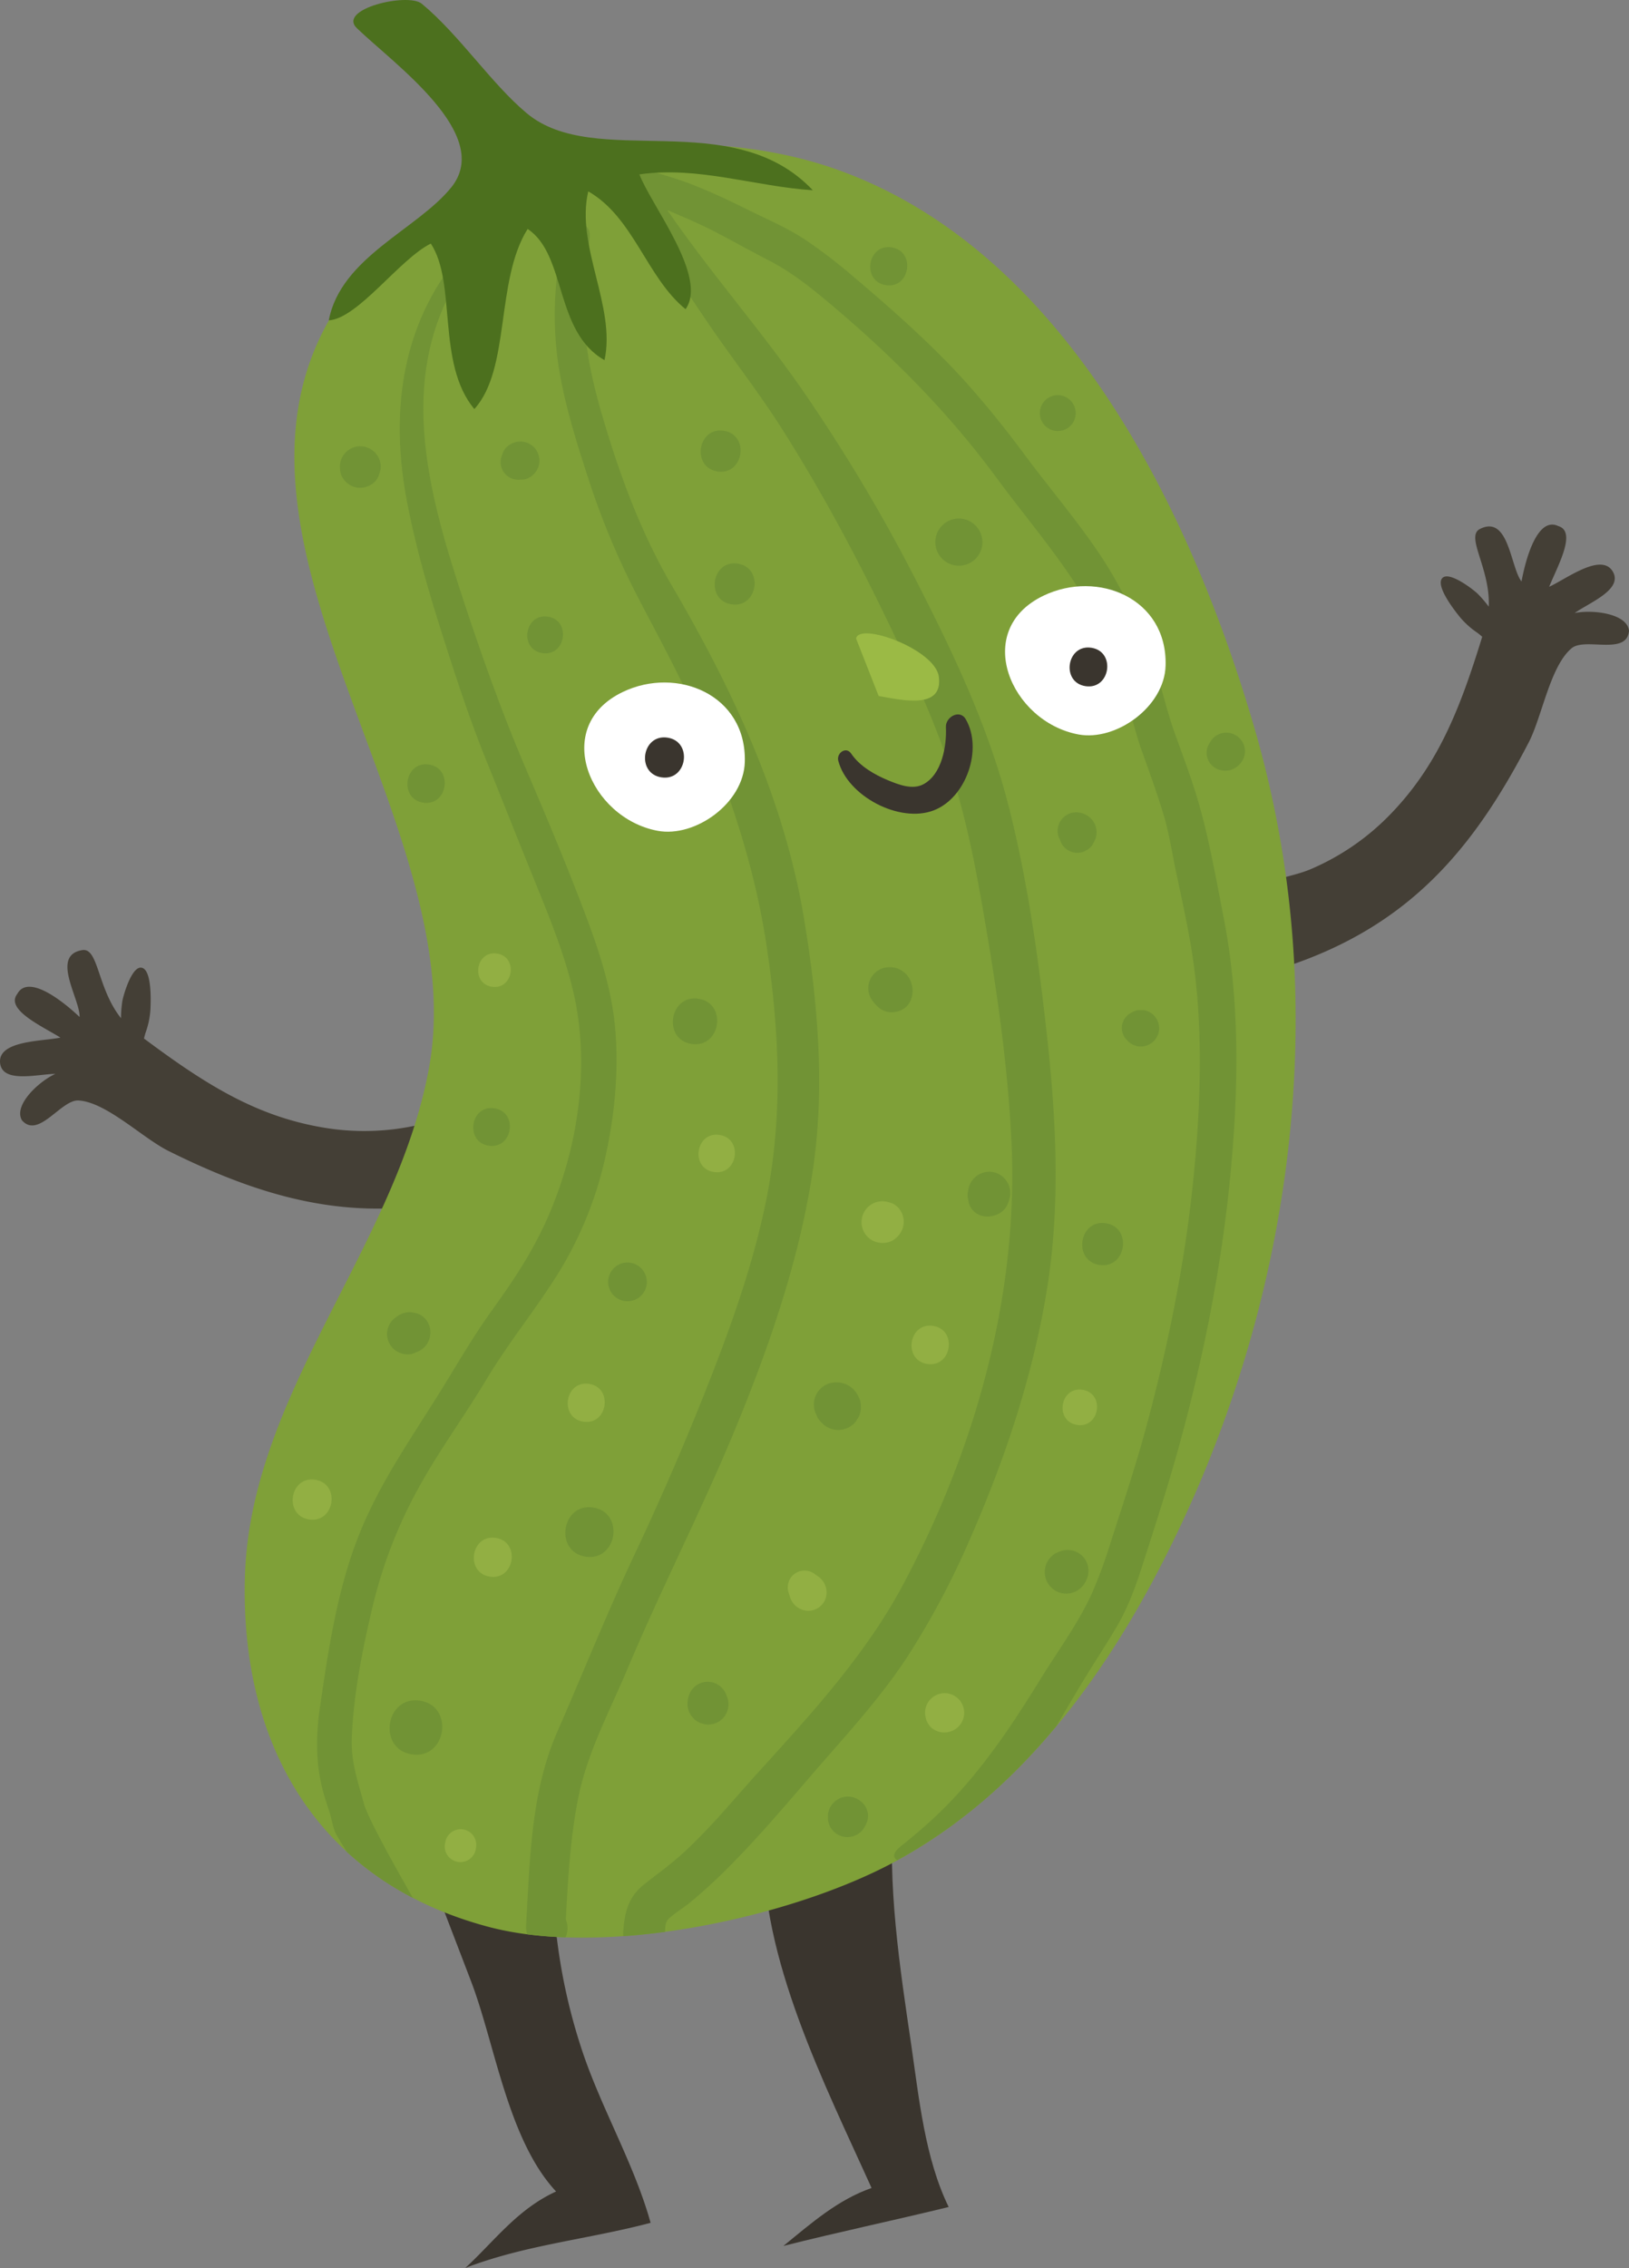 <svg xmlns="http://www.w3.org/2000/svg" width="776.09" height="1080" viewBox="0 0 776.09 1080"><rect x="0" y="0" width="776.09" height="1080" fill="#808080" stroke="none"/><g id="Слой_2" data-name="Слой 2"><g id="cucumber_105373060"><g id="cucumber_105373060-2" data-name="cucumber_105373060"><path d="M750.2 291.94c6.56-4.76 22.58-10.88 18.44-19.28-5.16-10.18-22.34 3-30.59 6.77 3.94-9.74 13.35-26.29 4.35-28.91C733 246 727.28 264 724.88 276.89c-5.33-6.79-6-31.94-19.8-25-7.09 3.59 5 18.74 4.19 37a55.39 55.39.0 0 0-5.38-6.25c-2.45-2.29-13.56-10.77-16.73-7.37-3.43 3.66 5.83 15.45 8.33 18.53a39.63 39.63.0 0 0 8.22 7.43c.77.55 1.6 1.25 2.45 2-6.81 22-14.33 44.09-26.89 63.36a138 138 0 0 1-16.49 20.77A116.28 116.28.0 0 1 624.2 414c-10 4.15-22.54 4.73-30.74 11.73a16.42 16.42.0 0 0-5.59 11.47 20 20 0 0 0 3.89 13.12c4.47 6.09 13.57 12.44 21.46 9.81 58.32-19.43 88.83-56 115.1-106.61 6.36-12.28 10.2-36.35 20.46-44.85 6.39-5.31 26.35 3.71 27.31-8.33C775.14 292 758.39 290.19 750.2 291.94z" fill="#443f36"/><path d="M263.43 883.48q-.82 2.57-1.73 5.1l-62.77-11.87c8.37 22.4 17.1 44.74 25.62 67.11 11.28 29.61 17.48 75.24 40.38 99.75-18.51 8.47-29.42 23.7-43.26 36.43 28.48-11 58.88-13.7 88.29-21.51-8-28.81-24.47-56.12-33.55-84.86A272.18 272.18.0 0 1 263.43 883.48z" fill="#3a352e"/><path d="M426.21 855.55c-.15 1.38-.28 2.78-.4 4.17h.08C426.14 857.5 428.27 856.79 426.21 855.55z" fill="#3a352e"/><path d="M425.81 859.72l-61.94 17.14c-2 55 29.33 116.14 51.36 165.05-16 5.56-28.66 16.72-42 27.59 25.66-6.5 53-12.25 78.74-18.54-11.34-23.18-14.14-51.93-17.82-77.08C428.75 937.25 422.55 897.09 425.81 859.72z" fill="#3a352e"/><path d="M231.86 526.83c-10.75-.81-21.24 6.14-31.74 8.68a116.31 116.31.0 0 1-46.83 1.3 138.08 138.08.0 0 1-25.58-7c-21.52-8.14-40.63-21.54-59.11-35.27.27-1.08.53-2.14.83-3a39.49 39.49.0 0 0 2.24-10.85c.2-4 .72-18.95-4.21-19.88-4.57-.87-8.53 12.54-9.16 15.83a56.06 56.06.0 0 0-.65 8.22C46.23 470.5 47 451.16 39.17 452.44c-15.23 2.5-1 23.22-1.25 31.84-9.54-9-24.8-20.15-29.71-10.94C2.5 480.77 19.86 488.58 28.8 494.1c-8.89 1.83-30.53 1.34-28.69 12.61 1.61 9.23 18.16 4.71 26.27 4.67-7.65 3.43-20.09 14.8-15.95 22.06 7.88 9.15 18.67-9.91 27-9.4 13.29.8 30.6 18 43 24.12 51.09 25.34 97.3 36.85 155.84 18.1 7.92-2.54 11.52-13 11.53-20.59a20 20 0 0 0-4.6-12.88A16.42 16.42.0 0 0 231.86 526.83z" fill="#443f36"/><path d="M598.39 349.3C569.32 248 509.47 120.2 398.91 80.8 329.12 55.92 230.71 69.27 178 124.27c-106.56 111.14 48.68 259.4 26.5 383.63-15.18 85-85.34 155.38-87.82 243-2.27 80 34.71 144.92 115.84 166.6 55.9 14.93 144.47-4.43 193.56-30.83 58.83-31.65 99.35-86.9 128.4-143.87 41.5-81.41 64-173.24 62.73-264.4A493.51 493.51.0 0 0 598.39 349.3z" fill="#7fa038"/><path d="M569.19 376.16c-3-9.28-6.4-18.41-9.7-27.57-3.5-9.71-5.65-20-9.14-29.75-6.54-18.31-14.57-36.84-25.26-53.13-11.13-16.95-24.45-32.37-36.53-48.63s-24.59-31.65-38.72-46c-13.69-13.86-28.12-26.52-43-39.12a253.75 253.75.0 0 0-22.83-17.55c-8.79-5.91-19.07-10.21-28.55-14.93-8.76-4.37-17.61-8.49-26.74-12-4.74-1.83-9.58-3.3-14.44-4.74s-10.59-4.14-15.73-4.14a17.83 17.83.0 0 1-6.29-.85c-5.11-1.87-9.7 4.76-5.12 8.36s10.31 5.75 16 7.87a6.53 6.53.0 0 0 0 7c10.78 17.94 22.36 35.45 34.13 52.77 11.58 17 24.34 33.21 35.39 50.63 21.76 34.31 40.61 70.46 57.74 107.27 8.43 18.13 16.44 36.31 22.57 55.36 6 18.57 10.2 37.63 13.66 56.81 7.07 39.15 13.27 79.44 15.23 119.19 3.62 73.48-17.27 147.38-51.76 211.86-17.7 33.09-43.54 61.25-68.64 88.86-11.94 13.14-23.05 26.89-36.23 38.87-5.83 5.3-12.12 9.82-18.29 14.67-7.6 6-9.3 13.18-10 22.37A11.65 11.65.0 0 0 297 922c6.57-.47 13.21-1.16 19.86-2.05.0-2.42.14-4.89 2-6.52 3.05-2.7 6.62-4.82 9.79-7.39A258.76 258.76.0 0 0 351 885.18c14.41-14.79 27.68-30.84 41.26-46.39 14-16 28.69-32.4 40.3-50.25a385.51 385.51.0 0 0 29.27-55c16.82-38.22 30.37-78.56 37-119.85 6.69-41.7 4.22-83-.5-124.7-4-35.43-9-70.54-17.8-105.12-9.16-35.84-24.53-69-41.21-101.84A809.09 809.09.0 0 0 382 185.33c-20.32-29.2-43.93-55.89-64.05-85.26 7.46 3.16 14.88 6.29 22.12 10 8.8 4.53 17.41 9.43 26.22 13.94 9.62 4.94 17.91 11.28 26.22 18.17 30.75 25.51 58.33 52.92 82.1 85.13 12 16.32 25.16 31.83 36.44 48.71 10.82 16.22 18.19 35.41 24.55 53.75 3.14 9.07 5.09 18.55 8.3 27.55 3.57 10 7.19 19.92 10.28 30.05 2.85 9.35 4.21 18.86 6.24 28.38 2.27 10.68 4.6 21.34 6.51 32.09 6.77 38.09 5.33 77.95 1.34 116.27-4.07 39-12 77.54-22.16 115.36-5 18.49-11 36.44-16.85 54.64a229.81 229.81.0 0 1-8.86 24.22c-6.66 14.73-16.53 28-25 41.74-13.55 22-28.07 43.64-46.53 61.85-5.45 5.39-11.28 10.4-17.2 15.27-2.22 1.83-8.51 5.81-4.22 8.67 33.66-18.5 57.56-42 75.78-63.88 4.27-7.11 8.41-14.28 12.66-21.32 5.4-8.9 11.21-17.58 16.44-26.57s8.67-18.5 11.82-28.3c6.28-19.57 12.59-38.94 18-58.77 11.26-41.07 19.63-83 23.82-125.38 4.12-41.74 5-84.62-3.23-125.89C578.86 415.82 575.35 395.56 569.19 376.16z" fill="#719335"/><path d="M320 278.71c-14.62-25-24.54-51.92-32.72-79.57-4.24-14.33-7.7-28.87-8.72-43.82-1-14.43 1.56-28.93 2.39-43.31a6 6 0 0 0-11.78-1.78 165.32 165.32.0 0 0-3.77 58.83c2.42 19.95 8.73 39.84 14.91 58.89A369.08 369.08.0 0 0 303 282.61c9.3 18.11 19.17 35.65 27.34 54.34 16.15 36.94 29.09 74.26 35 114.26 6 40.25 7.77 80.52-.36 120.56-5.79 28.52-15.41 56.11-25.95 83.18q-16.76 43-36.49 84.81c-13.21 27.94-24.61 56.55-37 84.84-12.67 28.84-13.09 61.24-14.89 92.14a11.92 11.92.0 0 0 .54 4.36c5.87.76 12 1.24 18.23 1.45a10.5 10.5.0 0 0 .14-8.47c1.11-19.85 2.11-39.71 6.2-59.22 4.41-21 15-40.7 23.3-60.38 16.63-39.54 36.39-77.6 52.6-117.35 15.68-38.46 29.35-78.38 35.54-119.58 6-39.72 2.38-81.09-4.22-120.52C373.48 380.29 348.87 328 320 278.71z" fill="#719335"/><path d="M279.41 436.86c-9-24-19-47.69-29.05-71.22-10.89-25.49-20.14-51.34-28.85-77.65-16.68-50.43-33-105.84-3.45-154.86 1.89-3.13-3.37-6.28-5.44-3.32-23.12 33.09-26.05 72.31-18.35 111 4 20.29 9.75 40.19 16 59.9 6.53 20.6 13.17 41 21.27 61.08 7.8 19.29 15.44 38.64 23.28 57.91 7.07 17.4 14.25 34.93 18.47 53.29 8.6 37.42 1.07 80.22-15.87 114.28-6.45 13-14.5 24.87-23 36.63-8.24 11.45-15.28 23.47-22.65 35.49-14.47 23.57-30.32 45.45-40.66 71.33-10.44 26.13-14.65 54.68-18.69 82.37-2 13.71-2.07 27 1.62 40.43.86 3.13 1.92 6.22 2.92 9.31 1.19 3.68 1.56 7.71 3.46 11.08 1.54 2.72 3.21 5.36 4.88 8a145.29 145.29.0 0 0 31.4 21.86c-8.18-14.38-21.37-37.76-23.32-44.86-2.93-10.69-6.22-20-5.78-31.33.81-20.76 5.13-42.5 9.95-62.65a224.23 224.23.0 0 1 21.75-56.21c9.74-17.78 21.9-34.23 32.31-51.63 10.81-18.07 24.23-34.23 35.21-52.17a177.8 177.8.0 0 0 22-55.87c4.06-18.87 5.94-39.12 4.35-58.37C291.67 472.2 285.9 454.13 279.41 436.86z" fill="#719335"/><path d="M387.25 90.6c-38.6-40.76-103.62-9.31-136.34-36.71-17-14.24-32-37.21-49.95-52.1-6.58-5.47-40.66 2.5-30.85 11.72C188.3 30.94 235.2 64.22 215 89.22c-16.19 20.07-52.64 33.28-58.37 63.34 14-.92 33.68-29.16 48.62-36.57 12.46 18.83 2.57 57 20.73 78.81 17.39-19.13 9.93-61.17 25.4-85.78C270 121.35 264.06 158 288 171.5c5.55-25.53-13.86-54.37-7.74-80.37 21.67 12.4 27.77 41 46.36 56.1 10.85-15.31-16.27-49.21-22-64.19C332.52 79 359.72 88.82 387.25 90.6z" fill="#4c701e"/><path d="M497.16 283.65c-34.3 16.45-15.67 60.05 16.62 66.09 17.83 3.34 41-13.1 41.53-32.78C556.21 284.91 523 271.26 497.16 283.65z" fill="#fff"/><path d="M296.69 329.52C262.39 346 281 389.57 313.3 395.62c17.84 3.34 41-13.1 41.54-32.78C355.74 330.79 322.5 317.14 296.69 329.52z" fill="#fff"/><path d="M318 351.26c-12.2-1.84-15.06 17.07-2.86 18.92S330.24 353.11 318 351.26z" fill="#3a352e"/><path d="M519.94 308.46c-11.8-1.79-14.57 16.51-2.77 18.29S531.74 310.24 519.94 308.46z" fill="#3a352e"/><path d="M450.65 346.21c.44 9-1.89 22.57-10.76 27.27-5.17 2.74-11.72.19-16.69-1.86-6.59-2.73-13.62-6.75-17.69-12.77-2.45-3.61-7.08-.2-6.14 3.41 4.37 16.84 29.16 29.9 45.47 23.64 15.58-6 23.49-29.28 15.25-43.42C457.21 337.53 450.43 341.49 450.65 346.21z" fill="#3a352e"/><path d="M407.86 304.09l10.75 27.34c10.89 1.89 30.87 6.77 28.65-9.29C445.45 309.13 409.17 296 407.86 304.09z" fill="#9bba45"/><path d="M200.09 809.84c-16.5-2.49-20.37 23.09-3.87 25.59S216.59 812.34 200.09 809.84z" fill="#719335"/><path d="M282.58 717.87c-15.1-2.29-18.64 21.13-3.55 23.41S297.67 720.15 282.58 717.87z" fill="#719335"/><path d="M203.06 628.58a8.68 8.68.0 0 0-3.47-2.79 8.3 8.3.0 0 0-2.05-.6 9.63 9.63.0 0 0-6 .36 13.35 13.35.0 0 0-3.21 1.93 9.64 9.64.0 0 0 1.79 16.57c2.16 1 5.32 1.3 7.5.16a6.08 6.08.0 0 1 1-.41 9.76 9.76.0 0 0 6.3-7.77 10.47 10.47.0 0 0 .05-2.85A9.29 9.29.0 0 0 203.06 628.58z" fill="#719335"/><path d="M300.34 601.31a9.22 9.22.0 1 0 7.73 10.49A9.3 9.3.0 0 0 300.34 601.31z" fill="#719335"/><path d="M332.76 475.59c-13.9-2.11-17.16 19.44-3.27 21.54S346.65 477.69 332.76 475.59z" fill="#719335"/><path d="M235.54 527.75c-11.5-1.74-14.19 16.09-2.69 17.83S247 529.48 235.54 527.75z" fill="#719335"/><path d="M204.36 364.07c-11.7-1.77-14.44 16.37-2.74 18.15S216.06 365.84 204.36 364.07z" fill="#719335"/><path d="M261 293.64C249.83 292 247.2 309.32 258.4 311S272.23 295.34 261 293.64z" fill="#719335"/><path d="M246.83 210.31c-3 .35-6.19 2.41-7.24 5.32-.12.35-.24.7-.37 1a8.55 8.55.0 0 0-.66 4.41 8.43 8.43.0 0 0 4.91 6.67 8.47 8.47.0 0 0 4.41.67h1.1c3.1-.13 6-2.6 7.23-5.33a9.09 9.09.0 0 0-9.38-12.73z" fill="#719335"/><path d="M173.13 212.63A9.72 9.72.0 0 0 162 223.4c.1 4.4 3.93 8.14 8.15 8.78s9-1.8 10.39-6l.73-2.5a9.67 9.67.0 0 0-.58-5A9.8 9.8.0 0 0 173.13 212.63z" fill="#719335"/><path d="M428.4 461.55c-1.93-1-3.76-1-5.86-.92a10 10 0 0 0-4.76 1.88 10.13 10.13.0 0 0-4 6.58 9.86 9.86.0 0 0 2.07 7.66 13.38 13.38.0 0 0 2.17 2.44c.21.18.4.37.6.56 4.71 4.16 12.82 2.43 15.25-3.4a12 12 0 0 0-1.14-11.23A11.13 11.13.0 0 0 428.4 461.55z" fill="#719335"/><path d="M472.76 558.08a10.14 10.14.0 0 0-11.43 8.43 8.85 8.85.0 0 1-.16.87l.07-.25a7.53 7.53.0 0 0-.14 3.28c.1.6.18 1 .26 1.29a8.54 8.54.0 0 0 1.61 4 8.81 8.81.0 0 0 5.7 3.44 11.54 11.54.0 0 0 6-.65 9.64 9.64.0 0 0 5.6-5.5 26.87 26.87.0 0 0 .92-3.46A10.14 10.14.0 0 0 472.76 558.08z" fill="#719335"/><path d="M408 663.25a12.39 12.39.0 0 0-2.21-2.37 9.41 9.41.0 0 0-2.72-1.67 11.8 11.8.0 0 0-6-.88 10.59 10.59.0 0 0-8.59 14.43c.18.31.35.62.52.93a.56.56.0 0 1 0 .12c.58 2 2.14 3.36 3.53 4.71a10.81 10.81.0 0 0 15.22-1.62l1.47-2.39a10.89 10.89.0 0 0 .85-5.69C410 666.62 409.05 665.09 408 663.25z" fill="#719335"/><path d="M346.25 807.82a9.41 9.41.0 0 0-17.68-1.37c-1.47 3.52-1.54 7.69 1 10.84a9.69 9.69.0 0 0 3.85 3.1l2.49.73a9.69 9.69.0 0 0 5-.58 8.76 8.76.0 0 0 4-2.91 9.62 9.62.0 0 0 1.46-9.67A1 1 0 0 0 346.25 807.82z" fill="#719335"/><path d="M410.24 857.87a9.74 9.74.0 0 0-9.74-1.71 10 10 0 0 0-4 3 9.51 9.51.0 0 0-2 4.61 15.39 15.39.0 0 0 0 2.82A9.28 9.28.0 0 0 396.2 871a9.35 9.35.0 0 0 11 3.14 9.1 9.1.0 0 0 5.07-4.88v0a8.75 8.75.0 0 0-2-11.35z" fill="#719335"/><path d="M507.56 738.15a13.56 13.56.0 0 0-2.93.75l-.16.07a7.19 7.19.0 0 0-.76.32l-.28.13a10 10 0 0 0-1.53.91 10.28 10.28.0 0 0 7.32 18.47 10.51 10.51.0 0 0 8.16-6 10.19 10.19.0 0 0-.72-10.69A10 10 0 0 0 507.56 738.15z" fill="#719335"/><path d="M526.81 582.5c-12.8-1.94-15.8 17.91-3 19.85S539.6 584.43 526.81 582.5z" fill="#719335"/><path d="M540.34 481.53h0z" fill="#719335"/><path d="M549 482.85a8.61 8.61.0 0 0-4.16-1.84h-2.34a8.54 8.54.0 0 0-2.21.56l-.66.37h0l.66-.37a9.58 9.58.0 0 0-1.31.68 8.27 8.27.0 0 0-2.68 2.14 8.1 8.1.0 0 0 .7 11 7.93 7.93.0 0 0 1.05 1c-.18-.18-.35-.37-.52-.55h0c.17.18.34.37.52.55a9.09 9.09.0 0 0 1.94 1.19 8.7 8.7.0 0 0 9-14.72z" fill="#719335"/><path d="M539.66 481.91l.66-.37-.66.37z" fill="#719335"/><path d="M538.09 496.39h0z" fill="#719335"/><path d="M511.62 386.9a8.83 8.83.0 0 0-7.63 7.41 8.65 8.65.0 0 0 .52 4.56l.4.74a8.78 8.78.0 0 0 1.43 3 8.67 8.67.0 0 0 5.65 3.41 8.56 8.56.0 0 0 4.48-.51l1.93-1.08a8.57 8.57.0 0 0 2.76-3.43 9.44 9.44.0 0 0 .62-8.16A9.83 9.83.0 0 0 511.62 386.9z" fill="#719335"/><path d="M458.51 247.05a11.23 11.23.0 1 0 9.43 12.79A11.34 11.34.0 0 0 458.51 247.05z" fill="#719335"/><path d="M351.46 268.4c-12.5-1.89-15.43 17.49-2.93 19.38S364 270.29 351.46 268.4z" fill="#719335"/><path d="M344.79 205.13c-12.5-1.89-15.43 17.49-2.93 19.38S357.29 207 344.79 205.13z" fill="#719335"/><path d="M424.77 117.79c-11.6-1.75-14.32 16.23-2.72 18S436.36 119.55 424.77 117.79z" fill="#719335"/><path d="M507.43 188.9a8.55 8.55.0 1 0 4.34 11.29A8.63 8.63.0 0 0 507.43 188.9z" fill="#719335"/><path d="M585.59 349A8.87 8.87.0 0 0 579 350.6a9.14 9.14.0 0 0-2.56 3 8.37 8.37.0 0 0-1.5 3.64 8.49 8.49.0 0 0 4.88 8.92 9.5 9.5.0 0 0 4.87.78 6.16 6.16.0 0 0 2.57-.66 9.83 9.83.0 0 0 3.76-2.8 10.26 10.26.0 0 0 1.33-2.13 8.64 8.64.0 0 0 .14-6.89A9 9 0 0 0 585.59 349z" fill="#719335"/><path d="M150.14 704.64c-12.2-1.84-15.06 17.08-2.86 18.92S162.34 706.49 150.14 704.64z" fill="#92af43"/><path d="M280.65 659c-11.6-1.76-14.32 16.23-2.72 18S292.25 660.75 280.65 659z" fill="#92af43"/><path d="M389.92 750.79l-1.61-1.11a7.86 7.86.0 0 0-3.83-1.69 8 8 0 0 0-8.5 4.65 8.36 8.36.0 0 0-.12 6.22l.51 1.63a9.33 9.33.0 0 0 5.17 5.8 8.7 8.7.0 0 0 12.19-9A9.24 9.24.0 0 0 389.92 750.79z" fill="#92af43"/><path d="M236.76 454.07c-10.2-1.54-12.59 14.27-2.39 15.82S247 455.62 236.76 454.07z" fill="#92af43"/><path d="M428.63 575.92a8.63 8.63.0 0 0-5.12-3.39 9.94 9.94.0 0 0-9.34 17.19c3.37 2.72 8.7 3 12.16.26a10.69 10.69.0 0 0 3.36-4.17 10.14 10.14.0 0 0 .8-5.19A9.94 9.94.0 0 0 428.63 575.92z" fill="#92af43"/><path d="M515.71 661.8c-10.8-1.63-13.33 15.12-2.53 16.75S526.51 663.44 515.71 661.8z" fill="#92af43"/><path d="M451.44 806.39a9.34 9.34.0 0 0-10.66 10.34l.15.6h0a8.16 8.16.0 0 0 1.53 3.88c1.15 2 3.85 3.36 6 3.68a9.65 9.65.0 0 0 5-.6 9.33 9.33.0 0 0-2.05-17.9z" fill="#92af43"/><path d="M222.51 871.7a7.61 7.61.0 0 0-3.91-.59 7.43 7.43.0 0 0-6.48 6.29L212 878a7.45 7.45.0 1 0 14.73 2.22l.08-.57a7.41 7.41.0 0 0-.44-3.87A7.26 7.26.0 0 0 222.51 871.7z" fill="#92af43"/><path d="M236.18 732.33c-11.9-1.8-14.69 16.66-2.8 18.46S248.07 734.13 236.18 732.33z" fill="#92af43"/><path d="M444.53 631.37c-11.7-1.76-14.45 16.38-2.74 18.15S456.23 633.14 444.53 631.37z" fill="#92af43"/><path d="M342.79 540.44c-11.4-1.73-14.07 15.95-2.67 17.67S354.19 542.16 342.79 540.44z" fill="#92af43"/></g></g></g></svg>